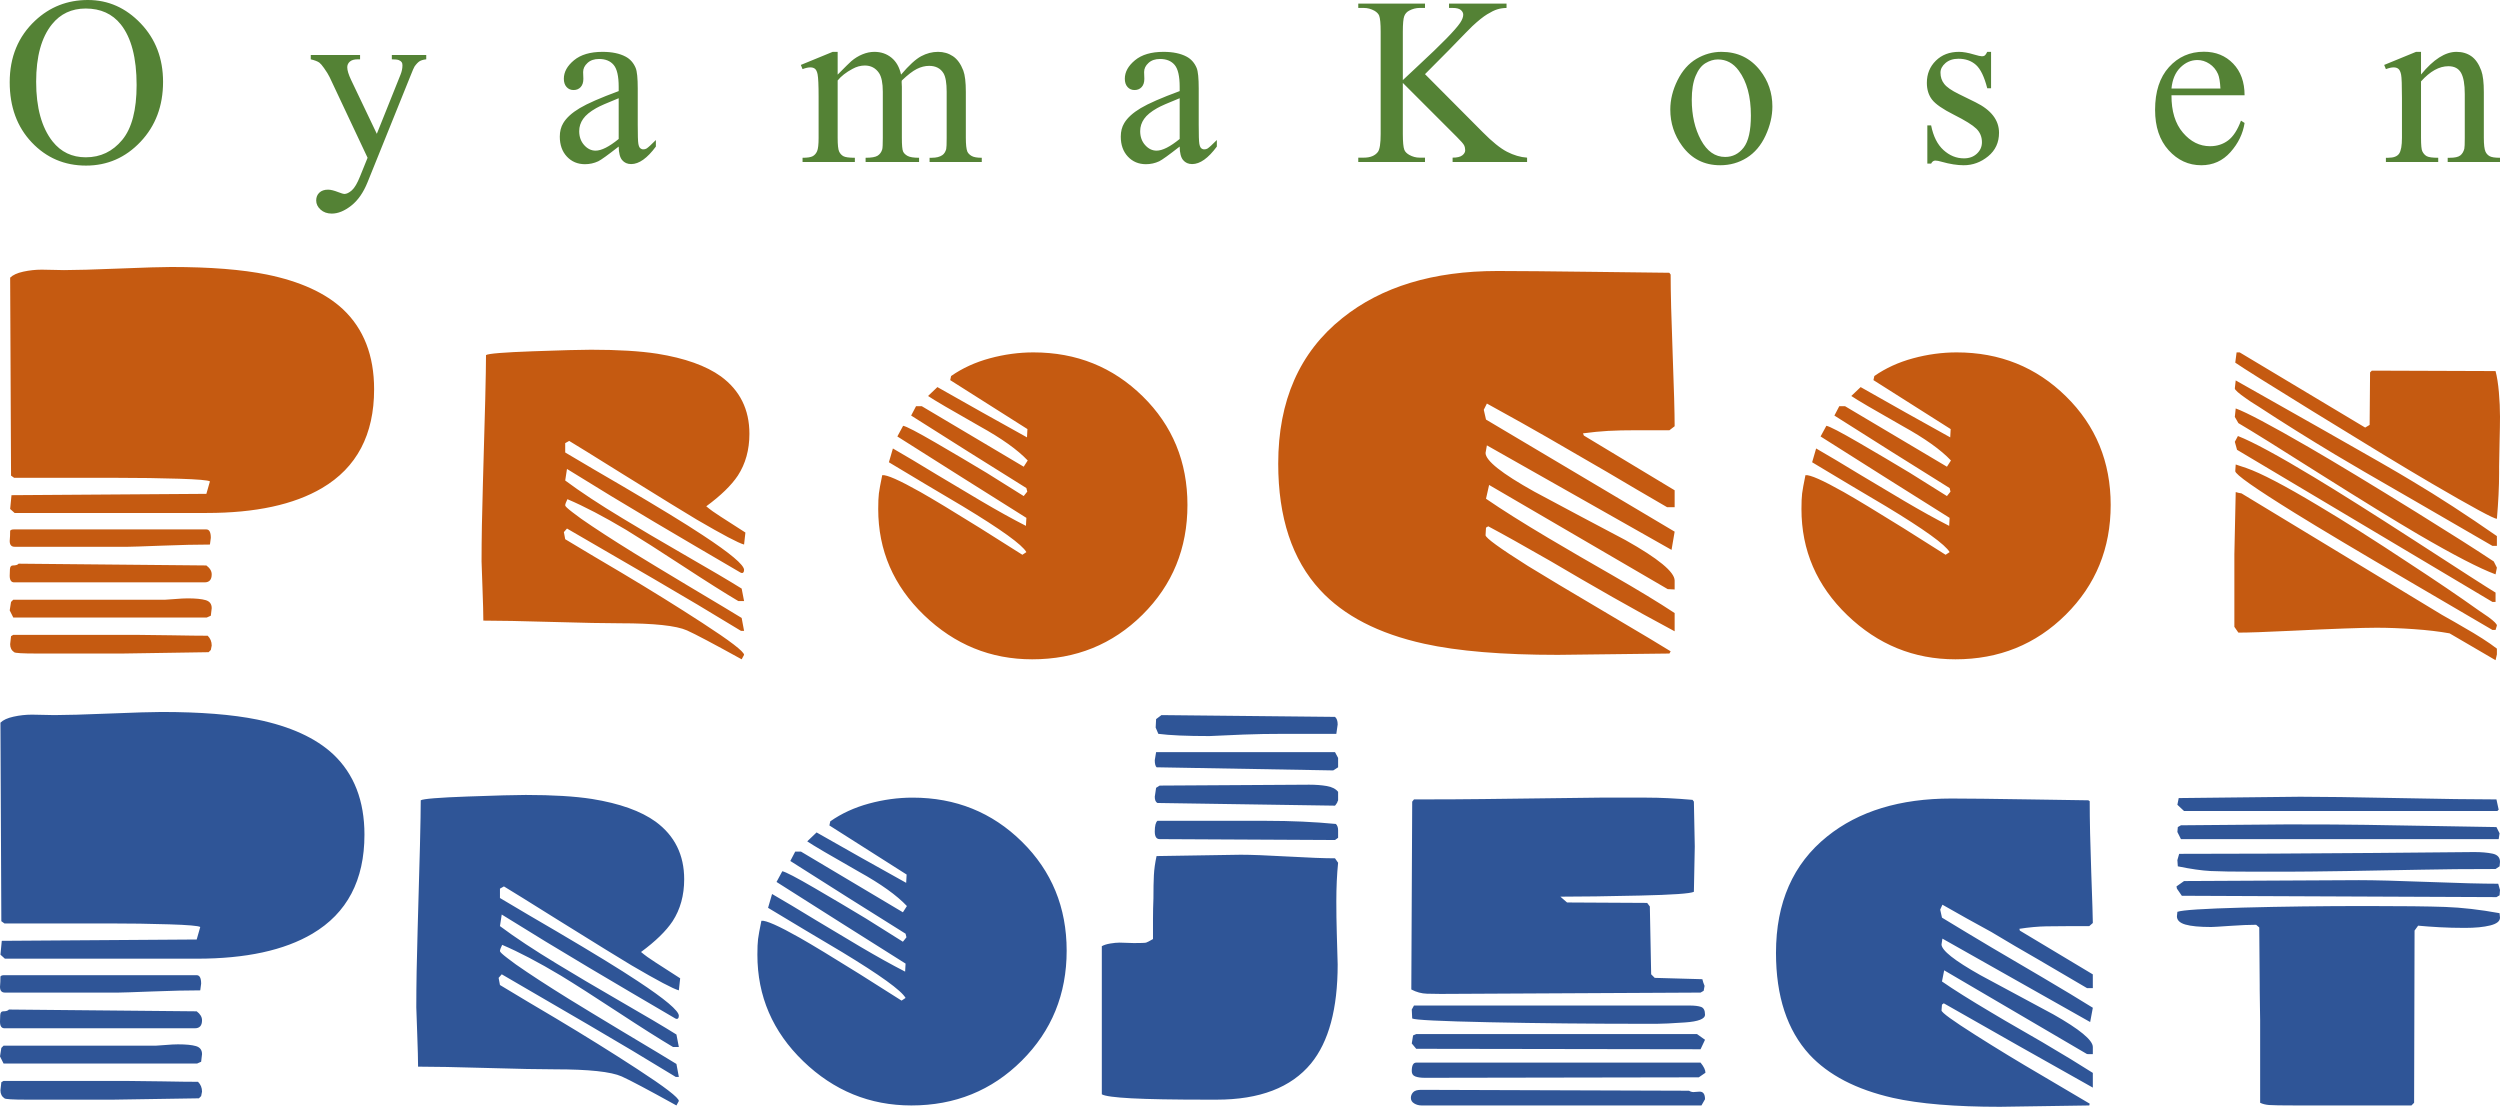 <svg width="1545" height="684" xmlns="http://www.w3.org/2000/svg" xmlns:xlink="http://www.w3.org/1999/xlink" xml:space="preserve" overflow="hidden"><defs><clipPath id="clip0"><rect x="297" y="343" width="1545" height="684"/></clipPath></defs><g clip-path="url(#clip0)" transform="translate(-297 -343)"><path d="M1026.04 403.696C1018.85 406.582 1014.21 408.627 1012.12 409.83 1008.36 411.947 1005.67 414.16 1004.06 416.47 1002.44 418.779 1001.63 421.305 1001.63 424.047 1001.63 427.512 1002.65 430.387 1004.7 432.672 1006.74 434.957 1009.1 436.1 1011.76 436.1 1015.38 436.1 1020.14 433.694 1026.04 428.883ZM679.352 403.696C672.168 406.582 667.53 408.627 665.436 409.83 661.678 411.947 658.99 414.16 657.372 416.47 655.755 418.779 654.946 421.305 654.946 424.047 654.946 427.512 655.969 430.387 658.015 432.672 660.06 434.957 662.415 436.1 665.08 436.1 668.695 436.1 673.453 433.694 679.352 428.883ZM1655.03 380.096C1651.08 380.096 1647.55 381.647 1644.43 384.751 1641.32 387.854 1639.5 392.172 1638.97 397.705L1669.23 397.705C1668.99 393.471 1668.49 390.488 1667.73 388.756 1666.54 386.062 1664.77 383.945 1662.42 382.405 1660.06 380.866 1657.6 380.096 1655.03 380.096ZM1358.64 379.735C1356.12 379.735 1353.59 380.493 1351.04 382.008 1348.5 383.524 1346.44 386.182 1344.87 389.983 1343.3 393.784 1342.51 398.667 1342.51 404.634 1342.51 414.257 1344.41 422.556 1348.19 429.532 1351.97 436.509 1356.95 439.997 1363.14 439.997 1367.75 439.997 1371.56 438.073 1374.56 434.224 1377.55 430.375 1379.05 423.759 1379.05 414.377 1379.05 402.637 1376.55 393.399 1371.56 386.663 1368.18 382.044 1363.88 379.735 1358.64 379.735ZM489.054 376.992 519.526 376.992 519.526 379.663 518.027 379.663C515.886 379.663 514.281 380.132 513.211 381.07 512.14 382.008 511.605 383.175 511.605 384.57 511.605 386.447 512.39 389.045 513.96 392.365L529.874 425.707 544.503 389.189C545.312 387.217 545.716 385.268 545.716 383.343 545.716 382.477 545.55 381.828 545.216 381.395 544.836 380.866 544.241 380.444 543.433 380.132 542.624 379.819 541.197 379.663 539.151 379.663L539.151 376.992 560.417 376.992 560.417 379.663C558.657 379.855 557.301 380.24 556.349 380.818 555.398 381.395 554.351 382.477 553.209 384.065 552.781 384.739 551.972 386.591 550.783 389.622L524.165 455.586C521.595 461.985 518.23 466.82 514.067 470.093 509.904 473.364 505.896 475 502.042 475 499.235 475 496.928 474.182 495.12 472.546 493.312 470.91 492.408 469.034 492.408 466.917 492.408 464.896 493.062 463.272 494.371 462.045 495.679 460.818 497.475 460.205 499.759 460.205 501.329 460.205 503.47 460.734 506.181 461.793 508.084 462.515 509.274 462.875 509.75 462.875 511.177 462.875 512.735 462.129 514.424 460.638 516.113 459.146 517.813 456.26 519.526 451.978L524.165 440.503 500.686 390.633C499.973 389.141 498.831 387.289 497.261 385.076 496.072 383.392 495.096 382.261 494.335 381.683 493.241 380.914 491.481 380.24 489.054 379.663ZM1790.12 375.044 1793.19 375.044 1793.19 389.045C1800.85 379.711 1808.15 375.044 1815.1 375.044 1818.66 375.044 1821.73 375.946 1824.3 377.75 1826.87 379.555 1828.92 382.526 1830.44 386.663 1831.49 389.55 1832.01 393.977 1832.01 399.942L1832.01 428.161C1832.01 432.347 1832.34 435.186 1833.01 436.677 1833.53 437.88 1834.38 438.818 1835.54 439.492 1836.71 440.166 1838.86 440.503 1842 440.503L1842 443.101 1809.67 443.101 1809.67 440.503 1811.03 440.503C1814.07 440.503 1816.2 440.033 1817.42 439.095 1818.63 438.157 1819.47 436.774 1819.95 434.945 1820.14 434.224 1820.23 431.962 1820.23 428.161L1820.23 401.097C1820.23 395.083 1819.46 390.717 1817.92 387.998 1816.37 385.28 1813.76 383.921 1810.1 383.921 1804.44 383.921 1798.8 387.048 1793.19 393.303L1793.19 428.161C1793.19 432.636 1793.45 435.402 1793.97 436.461 1794.64 437.856 1795.55 438.879 1796.72 439.528 1797.89 440.178 1800.25 440.503 1803.82 440.503L1803.82 443.101 1771.49 443.101 1771.49 440.503 1772.92 440.503C1776.25 440.503 1778.5 439.648 1779.66 437.94 1780.83 436.232 1781.41 432.973 1781.41 428.161L1781.41 403.623C1781.41 395.685 1781.23 390.849 1780.88 389.117 1780.52 387.385 1779.97 386.206 1779.24 385.581 1778.5 384.955 1777.51 384.642 1776.28 384.642 1774.94 384.642 1773.35 385.003 1771.49 385.725L1770.42 383.127ZM1507.64 375.044C1510.21 375.044 1513.32 375.597 1516.99 376.704 1519.41 377.425 1521.03 377.786 1521.84 377.786 1522.6 377.786 1523.2 377.618 1523.62 377.281 1524.05 376.944 1524.55 376.198 1525.12 375.044L1527.48 375.044 1527.48 397.561 1525.12 397.561C1523.32 390.488 1521 385.677 1518.17 383.127 1515.33 380.577 1511.73 379.302 1507.35 379.302 1504.02 379.302 1501.34 380.192 1499.29 381.972 1497.24 383.752 1496.22 385.725 1496.22 387.89 1496.22 390.585 1496.98 392.894 1498.5 394.818 1499.98 396.791 1502.98 398.884 1507.5 401.097L1517.92 406.221C1527.57 410.985 1532.4 417.263 1532.4 425.058 1532.4 431.072 1530.15 435.919 1525.66 439.6 1521.16 443.281 1516.13 445.121 1510.57 445.121 1506.57 445.121 1502 444.4 1496.86 442.956 1495.29 442.475 1494.01 442.234 1493.01 442.234 1491.92 442.234 1491.06 442.86 1490.44 444.111L1488.09 444.111 1488.09 420.511 1490.44 420.511C1491.77 427.247 1494.32 432.323 1498.08 435.739 1501.84 439.155 1506.05 440.863 1510.71 440.863 1513.99 440.863 1516.67 439.889 1518.74 437.94 1520.81 435.992 1521.84 433.646 1521.84 430.904 1521.84 427.584 1520.69 424.793 1518.38 422.532 1516.07 420.271 1511.47 417.408 1504.57 413.944 1497.67 410.48 1493.15 407.352 1491.01 404.562 1488.87 401.819 1487.8 398.355 1487.8 394.169 1487.8 388.732 1489.64 384.185 1493.33 380.529 1497.02 376.872 1501.79 375.044 1507.64 375.044ZM1360.85 375.044C1370.75 375.044 1378.7 378.845 1384.69 386.447 1389.78 392.942 1392.33 400.4 1392.33 408.82 1392.33 414.738 1390.92 420.728 1388.11 426.79 1385.31 432.852 1381.44 437.423 1376.52 440.503 1371.59 443.582 1366.11 445.121 1360.07 445.121 1350.22 445.121 1342.4 441.152 1336.59 433.213 1331.69 426.526 1329.24 419.02 1329.24 410.696 1329.24 404.634 1330.73 398.608 1333.7 392.617 1336.67 386.627 1340.59 382.201 1345.44 379.338 1350.29 376.475 1355.43 375.044 1360.85 375.044ZM1016.04 375.044C1021.85 375.044 1026.61 376.03 1030.32 378.003 1033.12 379.494 1035.19 381.828 1036.53 385.003 1037.38 387.072 1037.81 391.306 1037.81 397.705L1037.81 420.15C1037.81 426.453 1037.93 430.314 1038.17 431.734 1038.41 433.153 1038.8 434.103 1039.34 434.585 1039.89 435.066 1040.52 435.306 1041.24 435.306 1042 435.306 1042.66 435.138 1043.23 434.801 1044.23 434.175 1046.16 432.419 1049.01 429.532L1049.01 433.574C1043.69 440.791 1038.6 444.4 1033.74 444.4 1031.41 444.4 1029.56 443.582 1028.18 441.946 1026.8 440.31 1026.08 437.519 1026.04 433.574 1019.33 438.818 1015.12 441.85 1013.4 442.667 1010.84 443.87 1008.1 444.472 1005.2 444.472 1000.68 444.472 996.955 442.908 994.029 439.781 991.103 436.654 989.64 432.54 989.64 427.44 989.64 424.216 990.354 421.425 991.781 419.068 993.732 415.796 997.122 412.717 1001.95 409.83 1006.78 406.943 1014.81 403.431 1026.04 399.293L1026.04 396.695C1026.04 390.103 1025 385.581 1022.93 383.127 1020.86 380.673 1017.85 379.446 1013.9 379.446 1010.91 379.446 1008.53 380.264 1006.77 381.9 1004.96 383.536 1004.06 385.412 1004.06 387.529L1004.2 391.715C1004.2 393.928 1003.64 395.637 1002.52 396.839 1001.4 398.042 999.94 398.644 998.133 398.644 996.372 398.644 994.933 398.018 993.815 396.767 992.697 395.516 992.138 393.808 992.138 391.643 992.138 387.505 994.231 383.704 998.418 380.24 1002.6 376.776 1008.48 375.044 1016.04 375.044ZM811.606 375.044 814.674 375.044 814.674 389.117C819.432 384.306 822.239 381.539 823.095 380.818 825.236 378.989 827.543 377.57 830.017 376.559 832.491 375.549 834.941 375.044 837.367 375.044 841.459 375.044 844.979 376.247 847.929 378.652 850.879 381.058 852.853 384.546 853.852 389.117 858.752 383.343 862.891 379.555 866.269 377.75 869.647 375.946 873.12 375.044 876.688 375.044 880.161 375.044 883.242 375.946 885.93 377.75 888.618 379.555 890.747 382.501 892.317 386.591 893.363 389.382 893.887 393.76 893.887 399.726L893.887 428.161C893.887 432.299 894.196 435.138 894.814 436.677 895.29 437.736 896.17 438.638 897.455 439.384 898.739 440.129 900.833 440.503 903.735 440.503L903.735 443.101 871.479 443.101 871.479 440.503 872.835 440.503C875.641 440.503 877.83 439.949 879.4 438.843 880.494 438.073 881.279 436.846 881.755 435.162 881.945 434.344 882.041 432.01 882.041 428.161L882.041 399.726C882.041 394.337 881.398 390.536 880.114 388.323 878.258 385.244 875.285 383.704 871.193 383.704 868.672 383.704 866.139 384.342 863.593 385.617 861.048 386.892 857.967 389.261 854.352 392.726L854.209 393.519 854.352 396.623 854.352 428.161C854.352 432.684 854.601 435.499 855.101 436.605 855.6 437.712 856.54 438.638 857.92 439.384 859.299 440.129 861.655 440.503 864.985 440.503L864.985 443.101 831.944 443.101 831.944 440.503C835.56 440.503 838.045 440.07 839.401 439.203 840.757 438.337 841.697 437.038 842.22 435.306 842.458 434.488 842.577 432.107 842.577 428.161L842.577 399.726C842.577 394.337 841.792 390.464 840.222 388.107 838.128 385.028 835.203 383.488 831.444 383.488 828.875 383.488 826.33 384.185 823.809 385.581 819.86 387.698 816.815 390.079 814.674 392.726L814.674 428.161C814.674 432.492 814.971 435.306 815.566 436.605 816.161 437.904 817.041 438.879 818.207 439.528 819.372 440.178 821.739 440.503 825.307 440.503L825.307 443.101 792.98 443.101 792.98 440.503C795.977 440.503 798.07 440.178 799.26 439.528 800.449 438.879 801.353 437.844 801.971 436.425 802.59 435.005 802.899 432.251 802.899 428.161L802.899 402.902C802.899 395.637 802.685 390.945 802.257 388.828 801.924 387.241 801.4 386.146 800.687 385.545 799.973 384.943 798.998 384.642 797.761 384.642 796.429 384.642 794.835 385.003 792.98 385.725L791.909 383.127ZM669.361 375.044C675.165 375.044 679.923 376.03 683.634 378.003 686.441 379.494 688.51 381.828 689.842 385.003 690.699 387.072 691.127 391.306 691.127 397.705L691.127 420.15C691.127 426.453 691.246 430.314 691.484 431.734 691.722 433.153 692.114 434.103 692.661 434.585 693.208 435.066 693.839 435.306 694.552 435.306 695.314 435.306 695.979 435.138 696.55 434.801 697.549 434.175 699.476 432.419 702.331 429.532L702.331 433.574C697.002 440.791 691.912 444.4 687.059 444.4 684.728 444.4 682.872 443.582 681.493 441.946 680.113 440.31 679.399 437.519 679.352 433.574 672.644 438.818 668.434 441.85 666.721 442.667 664.152 443.87 661.416 444.472 658.514 444.472 653.995 444.472 650.272 442.908 647.346 439.781 644.42 436.654 642.957 432.54 642.957 427.44 642.957 424.216 643.671 421.425 645.098 419.068 647.048 415.796 650.438 412.717 655.267 409.83 660.096 406.943 668.125 403.431 679.352 399.293L679.352 396.695C679.352 390.103 678.317 385.581 676.248 383.127 674.178 380.673 671.169 379.446 667.22 379.446 664.223 379.446 661.845 380.264 660.084 381.9 658.276 383.536 657.372 385.412 657.372 387.529L657.515 391.715C657.515 393.928 656.956 395.637 655.838 396.839 654.72 398.042 653.257 398.644 651.449 398.644 649.689 398.644 648.25 398.018 647.132 396.767 646.014 395.516 645.455 393.808 645.455 391.643 645.455 387.505 647.548 383.704 651.735 380.24 655.921 376.776 661.797 375.044 669.361 375.044ZM1659.03 374.972C1666.35 374.972 1672.37 377.413 1677.08 382.297 1681.79 387.181 1684.15 393.712 1684.15 401.891L1638.97 401.891C1638.93 411.706 1641.28 419.404 1646.04 424.986 1650.8 430.567 1656.39 433.358 1662.81 433.358 1667.09 433.358 1670.81 432.167 1673.98 429.785 1677.14 427.404 1679.79 423.326 1681.93 417.552L1684.15 418.996C1683.15 425.587 1680.24 431.589 1675.44 437.002 1670.63 442.415 1664.62 445.121 1657.38 445.121 1649.53 445.121 1642.82 442.03 1637.22 435.847 1631.63 429.665 1628.84 421.353 1628.84 410.913 1628.84 399.606 1631.71 390.789 1637.44 384.462 1643.17 378.135 1650.37 374.972 1659.03 374.972ZM349.957 348.268C341.298 348.268 334.352 351.516 329.119 358.011 322.601 366.095 319.342 377.931 319.342 393.519 319.342 409.493 322.72 421.786 329.476 430.398 334.661 436.942 341.512 440.214 350.028 440.214 359.115 440.214 366.62 436.629 372.543 429.46 378.466 422.291 381.428 410.985 381.428 395.54 381.428 378.797 378.169 366.311 371.651 358.084 366.418 351.54 359.186 348.268 349.957 348.268ZM1136.41 345.237 1177.65 345.237 1177.65 347.908 1174.37 347.908C1172.14 347.908 1169.97 348.461 1167.88 349.568 1166.4 350.337 1165.38 351.492 1164.81 353.032 1164.24 354.572 1163.95 357.747 1163.95 362.558L1163.95 392.509C1164.9 391.595 1168.16 388.54 1173.73 383.343 1187.86 370.257 1196.4 361.524 1199.35 357.146 1200.63 355.221 1201.28 353.537 1201.28 352.093 1201.28 350.987 1200.78 350.013 1199.78 349.171 1198.78 348.329 1197.09 347.908 1194.71 347.908L1192.5 347.908 1192.5 345.237 1228.04 345.237 1228.04 347.908C1225.94 347.956 1224.04 348.244 1222.33 348.774 1220.61 349.303 1218.52 350.325 1216.05 351.841 1213.57 353.356 1210.53 355.798 1206.91 359.166 1205.87 360.129 1201.04 365.06 1192.43 373.961L1177.65 388.828 1213.34 424.697C1219.19 430.615 1224.18 434.645 1228.32 436.786 1232.46 438.927 1236.6 440.142 1240.74 440.43L1240.74 443.101 1194.71 443.101 1194.71 440.43C1197.47 440.43 1199.46 439.961 1200.67 439.023 1201.88 438.085 1202.49 437.038 1202.49 435.883 1202.49 434.729 1202.26 433.694 1201.81 432.78 1201.36 431.866 1199.87 430.158 1197.35 427.656L1163.95 394.241 1163.95 425.78C1163.95 430.736 1164.26 434.007 1164.88 435.595 1165.36 436.798 1166.36 437.832 1167.88 438.698 1169.92 439.853 1172.09 440.43 1174.37 440.43L1177.65 440.43 1177.65 443.101 1136.41 443.101 1136.41 440.43 1139.83 440.43C1143.83 440.43 1146.73 439.251 1148.54 436.894 1149.68 435.354 1150.25 431.65 1150.25 425.78L1150.25 362.558C1150.25 357.602 1149.94 354.307 1149.32 352.671 1148.85 351.516 1147.87 350.506 1146.4 349.64 1144.3 348.485 1142.12 347.908 1139.83 347.908L1136.41 347.908ZM351.312 343C363.872 343 374.755 347.824 383.961 357.47 393.167 367.117 397.77 379.158 397.77 393.591 397.77 408.459 393.131 420.8 383.854 430.615 374.577 440.43 363.349 445.338 350.171 445.338 336.85 445.338 325.657 440.551 316.595 430.976 307.532 421.401 303 409.012 303 393.808 303 378.267 308.233 365.589 318.7 355.774 327.787 347.258 338.658 343 351.312 343Z" fill="#548235" fill-rule="evenodd"/><path d="M305.2 735.336 351.394 735.336 380.816 735.336C385.765 735.336 393.19 735.427 403.089 735.61 412.987 735.794 420.411 735.885 425.361 735.885 427.011 737.535 427.836 739.551 427.836 741.933L427.286 744.682 425.911 746.056 372.842 746.881 359.918 746.881 356.069 746.881 350.294 746.881 343.97 746.881 337.646 746.881 331.872 746.881 326.922 746.881 322.798 746.881 319.498 746.881C310.882 746.881 306.299 746.606 305.75 746.056 304.1 744.957 303.275 743.307 303.275 741.108L303.825 736.16ZM412.987 712.794C417.937 712.794 421.649 713.161 424.124 713.894 426.598 714.627 427.836 716.276 427.836 718.842L427.286 723.515 424.811 724.615 305.2 724.615 303 720.217 303.825 714.994 305.2 713.619 350.844 713.619 399.239 713.619C399.972 713.619 401.943 713.482 405.151 713.207 408.359 712.932 410.971 712.794 412.987 712.794ZM308.499 691.353 424.536 692.452C426.736 694.102 427.836 695.934 427.836 697.95 427.836 701.249 426.369 702.898 423.436 702.898L305.75 702.898C303.916 702.898 303 701.524 303 698.775 303 697.675 303.046 696.347 303.137 694.789 303.229 693.231 303.825 692.452 304.925 692.452 306.758 692.452 307.949 692.086 308.499 691.353ZM305.475 670.186C306.574 670.186 307.399 670.186 307.949 670.186L424.536 670.186C426.369 670.186 427.286 671.927 427.286 675.409L426.736 679.533C418.853 679.533 408.909 679.762 396.902 680.22 384.895 680.678 377.975 680.907 376.142 680.907L306.025 680.907C304.008 680.907 303 679.716 303 677.333 303.183 675.318 303.275 673.21 303.275 671.011 303.641 670.461 304.375 670.186 305.475 670.186ZM1678.67 647.095C1679.77 647.456 1680.97 647.727 1682.25 647.907L1806.22 723.03C1812.09 726.317 1816.4 728.784 1819.15 730.43 1828.15 735.545 1835.12 740.02 1840.08 743.857L1840.08 747.431 1839.25 751 1810.83 734.408C1804.42 733.251 1797.04 732.384 1788.71 731.805 1780.37 731.227 1772.73 730.937 1765.77 730.937 1756.79 730.937 1738.93 731.579 1712.19 732.862 1696.99 733.595 1686.36 733.961 1680.32 733.961L1677.84 730.388 1677.84 685.58ZM1678.67 630.052 1685.26 632.251C1694.22 635.367 1708.96 643.064 1729.45 655.342 1745.19 664.688 1763.85 676.509 1785.45 690.803 1802.29 701.799 1816.74 711.603 1828.82 720.217 1830.47 721.316 1832.48 722.691 1834.86 724.34 1838.34 726.906 1840.08 728.647 1840.08 729.563L1839.25 732.312 1837.33 732.312C1835.13 731.029 1818.38 721.224 1787.09 702.898 1754.52 683.839 1730.55 669.545 1715.18 660.015 1690.65 644.805 1678.39 636.191 1678.39 634.175ZM1680.04 612.459C1689.37 616.124 1705.11 624.646 1727.25 638.024 1742.44 647.187 1762.94 660.107 1788.74 676.784 1818.39 696.026 1835.22 706.839 1839.25 709.221L1839.25 714.994 1837.33 714.994 1679.49 620.981 1678.12 616.033ZM1678.67 595.416C1685.27 597.798 1700.3 605.77 1723.76 619.331 1740.81 629.227 1763.08 642.697 1790.58 659.74 1811.85 672.935 1827.7 683.015 1838.15 689.978L1840.08 693.827 1839.25 697.95C1829.35 694.285 1813.4 686.038 1791.41 673.21 1777.66 665.147 1757.4 652.685 1730.64 635.825 1705.52 619.881 1688.75 609.435 1680.32 604.487L1678.12 600.639ZM1678.67 578.097C1696.82 588.36 1714.96 598.623 1733.11 608.885 1760.98 624.646 1779.12 635.092 1787.56 640.223 1803.87 649.936 1821.38 661.298 1840.08 674.31L1840.08 680.357 1837.33 680.357C1821.19 671.011 1805.06 661.665 1788.93 652.318 1764.37 638.207 1748.14 628.769 1740.26 624.004 1723.76 614.108 1707.82 604.121 1692.42 594.041 1689.12 592.025 1686.73 590.468 1685.27 589.368 1680.5 586.069 1678.12 583.962 1678.12 583.046ZM1679.21 560.779 1681.13 560.779 1758.68 607.236 1761.43 605.587 1761.7 573.149 1762.8 572.05 1839.25 572.325C1840.17 575.807 1840.85 580.159 1841.31 585.382 1841.77 590.605 1842 595.691 1842 600.639 1842 604.304 1841.91 609.573 1841.73 616.445 1841.54 623.317 1841.45 628.219 1841.45 631.152L1841.45 635.275C1841.45 643.705 1840.99 653.143 1840.08 663.589 1838.43 663.772 1824.86 656.422 1799.38 641.537 1783.98 632.535 1759.6 617.744 1726.24 597.164 1699.11 580.441 1683.16 570.426 1678.39 567.119ZM1506.23 560.779C1532.82 560.779 1555.33 569.832 1573.76 587.935 1592.19 606.04 1601.4 628.417 1601.4 655.067 1601.4 681.901 1592.15 704.507 1573.63 722.886 1555.12 741.265 1532.39 750.455 1505.44 750.455 1479.77 750.455 1457.5 741.361 1438.62 723.174 1419.74 704.987 1410.3 683.126 1410.3 657.593 1410.3 653.366 1410.44 650.151 1410.71 647.946 1410.99 645.741 1411.67 641.976 1412.77 636.649 1415.52 636.283 1423.41 639.765 1436.42 647.095 1444.49 651.677 1456.77 659.099 1473.27 669.362 1481.88 674.859 1490.59 680.357 1499.39 685.855L1501.86 684.206C1499.3 679.624 1486.19 670.186 1462.54 655.892 1447.33 646.912 1432.11 637.841 1416.9 628.678L1419.37 620.156C1426.71 624.371 1435.78 629.777 1446.6 636.375 1458.88 643.705 1467.95 649.111 1473.82 652.593 1484.08 658.641 1493.34 663.772 1501.59 667.987L1501.86 663.039C1475.28 646.362 1448.7 629.594 1422.12 612.734L1425.7 606.136C1427.71 606.503 1434.4 609.985 1445.77 616.582 1457.14 623.18 1467.68 629.411 1477.39 635.275 1484.91 640.04 1492.51 644.805 1500.21 649.569L1502.41 646.82 1501.86 644.621C1478.03 629.777 1454.29 614.841 1430.65 599.814L1433.67 594.041 1437.25 594.041 1500.21 631.427 1502.69 627.578C1496.46 620.981 1486.56 613.925 1472.99 606.411 1455.21 596.332 1444.58 590.101 1441.1 587.719L1446.88 582.221C1465.24 592.667 1483.69 603.021 1502.24 613.284L1502.51 608.168 1454.79 577.917 1455.34 575.387C1462.31 570.52 1470.28 566.868 1479.27 564.432 1488.25 561.997 1497.24 560.779 1506.23 560.779ZM935.669 560.779C962.258 560.779 984.767 569.832 1003.2 587.935 1021.63 606.04 1030.84 628.417 1030.84 655.067 1030.84 681.901 1021.58 704.507 1003.07 722.886 984.556 741.265 961.825 750.455 934.878 750.455 909.214 750.455 886.942 741.361 868.061 723.174 849.18 704.987 839.739 683.126 839.739 657.593 839.739 653.366 839.876 650.151 840.151 647.946 840.426 645.741 841.114 641.976 842.214 636.649 844.963 636.283 852.846 639.765 865.861 647.095 873.927 651.677 886.209 659.099 902.707 669.362 911.323 674.859 920.03 680.357 928.829 685.855L931.303 684.206C928.737 679.624 915.63 670.186 891.983 655.892 876.768 646.912 861.553 637.841 846.338 628.678L848.813 620.156C856.145 624.371 865.219 629.777 876.035 636.375 888.317 643.705 897.391 649.111 903.257 652.593 913.522 658.641 922.78 663.772 931.029 667.987L931.303 663.039C904.723 646.362 878.143 629.594 851.563 612.734L855.137 606.136C857.154 606.503 863.844 609.985 875.21 616.582 886.575 623.18 897.116 629.411 906.831 635.275 914.347 640.04 921.955 644.805 929.654 649.569L931.854 646.82 931.303 644.621C907.473 629.777 883.734 614.841 860.087 599.814L863.111 594.041 866.686 594.041 929.654 631.427 932.128 627.578C925.896 620.981 915.997 613.925 902.432 606.411 884.651 596.332 874.018 590.101 870.535 587.719L876.318 582.221C894.678 592.667 913.131 603.021 931.677 613.284L931.952 608.168 884.228 577.917 884.778 575.387C891.747 570.52 899.724 566.868 908.709 564.432 917.694 561.997 926.681 560.779 935.669 560.779ZM662.247 559.13C678.928 559.13 692.585 559.955 703.217 561.604 720.265 564.353 733.372 569.026 742.537 575.623 754.269 584.237 760.135 596.057 760.135 611.084 760.135 620.981 757.752 629.594 752.986 636.924 748.953 642.972 742.446 649.294 733.464 655.892 735.847 657.908 738.78 660.015 742.263 662.214 751.611 668.262 756.744 671.561 757.661 672.11L756.836 679.533C753.379 678.616 743.645 673.485 727.634 664.139 721.447 660.473 706.253 651.127 682.053 636.1 663.856 624.737 652.757 617.865 648.756 615.483L646.298 616.857 646.298 622.63C658.002 629.594 669.705 636.466 681.409 643.247 703.899 656.442 720.539 666.613 731.328 673.76 748.333 684.939 756.836 692.086 756.836 695.201 756.836 695.934 756.653 696.484 756.288 696.851 755.923 697.217 755.374 697.217 754.64 696.851 736.722 686.405 718.939 675.959 701.292 665.513 683.645 655.067 665.679 644.163 647.394 632.801L646.298 639.948C655.639 646.912 667.45 654.701 681.731 663.314 692.901 670.095 705.171 677.333 718.538 685.03 735.752 694.927 748.021 702.165 755.345 706.747L756.836 714.444 753.261 714.444C744.895 709.496 733.435 702.257 718.882 692.727 704.328 683.198 692.685 675.776 683.952 670.461 670.129 662.214 658.033 655.892 647.665 651.494 646.754 653.326 646.298 654.609 646.298 655.342 646.298 655.892 647.805 657.312 650.818 659.603 653.832 661.894 655.613 663.222 656.163 663.589 664.564 669.453 675.432 676.509 688.768 684.755 696.805 689.704 707.856 696.393 721.919 704.823 740.368 715.818 751.51 722.507 755.345 724.89L756.836 732.862 754.907 732.862C736.896 721.866 718.979 711.191 701.155 700.837 683.33 690.482 665.413 680.082 647.403 669.636L645.474 671.836 646.298 676.234C657.847 683.198 669.396 690.07 680.944 696.851 699.092 707.663 715.774 718.017 730.989 727.914 748.22 739.092 756.836 745.69 756.836 747.706L755.345 750.455C737.758 740.742 726.493 734.786 721.55 732.587 714.953 729.654 701.215 728.188 680.335 728.188 671.174 728.188 657.161 727.914 638.294 727.364 619.428 726.814 605.231 726.539 595.704 726.539 595.704 722.507 595.521 715.589 595.154 705.785 594.788 695.98 594.604 690.711 594.604 689.978 594.604 676.417 594.879 660.473 595.429 642.147 596.712 599.447 597.354 572.875 597.354 562.429 598.82 561.512 608.444 560.733 626.226 560.092 644.007 559.451 656.014 559.13 662.247 559.13ZM1222.5 510.474C1234.78 510.474 1255.08 510.657 1283.4 511.024 1311.72 511.39 1326.8 511.574 1328.63 511.574L1329.46 512.673C1329.46 523.486 1329.87 539.796 1330.7 561.604 1331.52 583.412 1331.93 598.348 1331.93 606.411L1328.72 608.885 1308.89 608.885C1301.55 608.885 1295.49 609.023 1290.71 609.298 1285.94 609.573 1280.8 610.077 1275.29 610.81L1275.84 612.184 1331.93 645.996 1331.93 656.442 1327.26 656.442C1314.92 649.294 1302.57 642.056 1290.23 634.725 1276.42 626.662 1264.08 619.515 1253.21 613.284 1244 607.969 1231.56 601.005 1215.9 592.392L1213.97 596.24 1215.35 602.288C1254.21 625.379 1293.07 648.47 1331.93 671.561L1330.01 682.831 1215.9 618.232 1215.07 622.905C1215.07 627.67 1225.11 635.641 1245.18 646.82 1263.97 656.9 1282.76 666.888 1301.55 676.784 1321.81 688.146 1331.93 696.484 1331.93 701.799L1331.93 707.297 1327.65 707.082 1217.27 642.701 1215.35 651.223C1225.22 658.004 1238.02 666.067 1253.75 675.414 1266.74 683.108 1279.81 690.711 1292.98 698.225 1309.26 707.572 1322.24 715.452 1331.93 721.866L1331.93 729.563 1331.93 733.136C1319.22 726.356 1306.42 719.3 1293.53 711.97 1280.64 704.639 1267.84 697.217 1255.13 689.704 1238.19 679.991 1225.39 672.844 1216.73 668.262L1215.35 669.087 1215.07 673.76C1215.07 675.409 1223.78 681.732 1241.19 692.727 1249.44 697.859 1266.77 708.213 1293.16 723.79 1311.49 734.603 1323.59 741.841 1329.46 745.507L1328.72 746.881 1259.68 747.706C1225.39 747.706 1197.88 745.415 1177.16 740.833 1148.92 734.603 1127.46 723.515 1112.79 707.572 1095.55 688.879 1086.94 662.856 1086.94 629.502 1086.94 590.651 1100.13 560.688 1126.53 539.613 1150.73 520.187 1182.72 510.474 1222.5 510.474ZM402.814 508C426.827 508 446.534 509.558 461.932 512.673 482.463 516.888 498.136 524.035 508.951 534.115 521.783 546.21 528.199 562.704 528.199 583.595 528.199 611.634 517.476 631.976 496.028 644.621 478.613 654.884 454.874 660.015 424.811 660.015L306.025 660.015 303.275 657.541 304.1 649.02 424.536 648.195 426.736 640.498C425.636 639.765 419.22 639.215 407.488 638.849 395.756 638.482 383.291 638.299 370.092 638.299 356.894 638.299 344.933 638.299 334.209 638.299 323.485 638.299 313.999 638.299 305.75 638.299L303.825 636.929 303.275 514.589C304.925 512.942 307.628 511.707 311.386 510.884 315.144 510.061 318.948 509.649 322.798 509.649 325.181 509.649 327.518 509.695 329.809 509.787 332.101 509.878 334.346 509.924 336.546 509.924 343.512 509.924 354.877 509.604 370.642 508.962 386.407 508.321 397.131 508 402.814 508Z" fill="#C55A11" fill-rule="evenodd"/><path d="M1175.24 1016.52 1340.8 1017.07C1341.71 1017.63 1342.63 1017.9 1343.55 1017.9 1345.38 1017.72 1346.66 1017.63 1347.4 1017.63 1349.6 1017.63 1350.7 1019.19 1350.7 1022.31L1348.5 1026.17 1175.52 1026.17C1173.87 1026.17 1172.35 1025.76 1170.98 1024.93 1169.6 1024.11 1168.92 1022.96 1168.92 1021.49 1168.92 1020.2 1169.37 1019.05 1170.29 1018.04 1171.21 1017.03 1172.86 1016.52 1175.24 1016.52ZM299.2 1011.01 345.402 1011.01 374.828 1011.01C379.778 1011.01 387.203 1011.1 397.103 1011.28 407.004 1011.47 414.429 1011.56 419.379 1011.56 421.029 1013.21 421.854 1015.24 421.854 1017.63L421.304 1020.38 419.929 1021.76 366.852 1022.59 353.927 1022.59 350.077 1022.59 344.302 1022.59 337.976 1022.59 331.651 1022.59 325.876 1022.59 320.926 1022.59 316.801 1022.59 313.501 1022.59C304.884 1022.59 300.3 1022.31 299.75 1021.76 298.1 1020.66 297.275 1019 297.275 1016.8L297.825 1011.84ZM1172.22 999.705 1301.75 999.705 1347.95 999.705C1349.96 1002.17 1350.97 1004.25 1350.97 1005.96L1346.85 1008.79 1180.47 1009.08 1177.44 1009.08C1175.06 1009.08 1173.13 1008.8 1171.67 1008.25 1170.2 1007.7 1169.47 1006.6 1169.47 1004.94 1169.47 1001.45 1170.38 999.705 1172.22 999.705ZM407.004 988.401C411.954 988.401 415.666 988.769 418.141 989.504 420.617 990.239 421.854 991.894 421.854 994.467L421.304 999.154 418.829 1000.26 299.2 1000.26 297 995.845 297.825 990.607 299.2 989.228 344.852 989.228 393.253 989.228C393.986 989.228 395.957 989.091 399.166 988.815 402.374 988.539 404.987 988.401 407.004 988.401ZM1172.22 982.06 1345.75 982.06 1350.7 985.575 1347.95 991.434 1172.22 991.158 1169.47 987.85 1170.29 982.887ZM302.5 966.896 418.554 967.999C420.754 969.653 421.854 971.491 421.854 973.513 421.854 976.822 420.387 978.476 417.454 978.476L299.75 978.476C297.917 978.476 297 977.097 297 974.34 297 973.237 297.046 971.905 297.138 970.342 297.229 968.78 297.825 967.999 298.925 967.999 300.758 967.999 301.95 967.631 302.5 966.896ZM1170.84 964.415 1192.84 964.415 1341.07 964.415C1344.19 964.415 1346.57 964.698 1348.22 965.264 1349.87 965.829 1350.7 967.431 1350.7 970.067 1350.7 972.703 1346.57 974.304 1338.32 974.87 1330.07 975.436 1324.2 975.719 1320.72 975.719L1315.77 975.719C1280.57 975.719 1247.8 975.397 1217.45 974.754 1187.11 974.11 1171.21 973.329 1169.74 972.41L1169.47 966.896ZM299.475 945.667C300.575 945.667 301.4 945.667 301.95 945.667L418.554 945.667C420.387 945.667 421.304 947.413 421.304 950.905L420.754 955.041C412.87 955.041 402.924 955.271 390.916 955.73 378.907 956.19 371.986 956.419 370.152 956.419L300.025 956.419C298.008 956.419 297 955.225 297 952.835 297.183 950.813 297.275 948.7 297.275 946.494 297.642 945.943 298.375 945.667 299.475 945.667ZM1759.5 902.932C1781.5 902.932 1797.68 903.116 1808.04 903.484 1818.4 903.851 1829.62 905.138 1841.73 907.344L1842 910.101C1842 912.306 1839.98 913.915 1835.95 914.926 1831.92 915.936 1826.69 916.442 1820.27 916.442 1814.77 916.442 1809.55 916.304 1804.6 916.028 1799.65 915.753 1795.25 915.431 1791.4 915.063L1789.2 918.096 1788.92 1024.52 1787.27 1026.17 1726.22 1026.17 1719.62 1026.17 1715.77 1026.17C1706.97 1026.17 1701.47 1026.08 1699.27 1025.9 1697.07 1025.71 1695.24 1025.25 1693.77 1024.52L1693.77 1015.42 1693.77 1007.15 1693.77 1000.53 1693.77 994.742 1693.77 989.228 1693.77 984.266 1693.77 980.13 1693.77 976.822 1693.77 973.513C1693.77 970.388 1693.72 967.264 1693.63 964.139 1693.54 961.014 1693.5 957.798 1693.5 954.489L1693.5 952.008 1693.22 916.166 1691.3 914.512C1687.08 914.512 1681.67 914.742 1675.07 915.201 1668.47 915.661 1664.62 915.891 1663.52 915.891 1656.37 915.891 1651.05 915.385 1647.57 914.374 1644.09 913.363 1642.34 911.663 1642.34 909.274L1642.62 906.516C1645.55 905.414 1658.98 904.541 1682.91 903.897 1706.83 903.254 1732.36 902.932 1759.5 902.932ZM1754.82 886.941C1764.36 886.941 1778.66 887.309 1797.72 888.044 1816.79 888.779 1831.18 889.147 1840.9 889.147L1842 893.007 1841.73 896.315 1839.8 897.418 1645.37 896.591 1642.34 892.18 1642.07 890.801 1646.74 887.493C1658.66 887.493 1676.63 887.401 1700.65 887.217 1724.66 887.033 1742.72 886.941 1754.82 886.941ZM1063.72 871.226C1070.14 871.226 1079.86 871.594 1092.88 872.329 1105.89 873.064 1115.61 873.432 1122.03 873.432L1123.95 876.189C1123.22 883.357 1122.85 891.353 1122.85 900.175 1122.85 906.608 1122.94 913.087 1123.13 919.613 1123.31 926.138 1123.49 932.617 1123.68 939.05 1123.68 966.437 1118.18 986.839 1107.18 1000.26 1094.89 1015.14 1075.46 1022.59 1048.87 1022.59L1043.1 1022.59C1022.2 1022.59 1006.57 1022.31 996.21 1021.76 985.852 1021.21 979.755 1020.38 977.922 1019.28L977.922 927.746C979.206 927.011 980.947 926.459 983.147 926.092 985.347 925.724 987.272 925.54 988.922 925.54 992.956 925.724 995.889 925.816 997.723 925.816 1002.12 925.816 1004.64 925.724 1005.29 925.54 1005.93 925.356 1007.35 924.621 1009.55 923.335 1009.55 919.291 1009.55 915.155 1009.55 910.928 1009.55 906.7 1009.64 902.473 1009.82 898.245 1009.82 892.364 1009.91 887.585 1010.1 883.909 1010.28 880.232 1010.83 876.281 1011.75 872.053ZM1826.05 869.572C1830.45 869.572 1834.21 869.893 1837.32 870.537 1840.44 871.18 1842 872.88 1842 875.637L1841.73 878.394 1839.25 880.049C1821.47 880.049 1806.34 880.187 1793.87 880.462 1781.41 880.738 1766.24 881.014 1748.36 881.289 1730.48 881.565 1717.97 881.703 1710.82 881.703L1689.65 881.703C1677.36 881.703 1668.52 881.565 1663.11 881.289 1657.7 881.014 1650.96 880.049 1642.89 878.394L1642.62 874.535 1643.72 870.675C1659.67 870.675 1678.83 870.629 1701.2 870.537 1723.56 870.445 1744.88 870.307 1765.14 870.123 1785.39 869.939 1805.7 869.756 1826.05 869.572ZM1710.82 852.478C1732.09 852.478 1748.13 852.57 1758.95 852.754 1812.67 853.673 1839.62 854.132 1839.8 854.132L1841.73 857.992 1841.18 861.576 1644.82 861.576 1642.62 857.165 1642.89 854.132 1644.82 853.029ZM1012.3 850.272 1054.1 850.272 1079.68 850.272C1094.89 850.272 1109.19 850.916 1122.58 852.202 1123.49 853.121 1123.95 854.408 1123.95 856.062L1123.95 860.749 1122.03 862.128 1013.67 861.576C1011.66 861.576 1010.65 860.014 1010.65 856.889 1010.65 853.397 1011.2 851.191 1012.3 850.272ZM1502.91 836.487C1512.63 836.487 1528.81 836.671 1551.45 837.039 1574.1 837.406 1586.15 837.59 1587.62 837.59L1588.44 838.141C1588.44 849.721 1588.76 864.471 1589.4 882.392 1590.05 900.313 1590.37 910.652 1590.37 913.409L1588.17 915.339 1577.3 915.339C1571.92 915.339 1566.67 915.385 1561.56 915.477 1556.46 915.569 1550.93 916.077 1544.99 917.002L1545.26 918.114 1590.35 945.158 1590.37 953.662 1586.79 953.662C1568.35 942.818 1558.48 937.028 1557.19 936.293 1547.22 930.595 1537.36 924.805 1527.58 918.923 1517.44 913.409 1507.38 907.803 1497.42 902.105L1496.04 905.138 1497.14 910.101C1507.41 916.35 1517.72 922.553 1528.08 928.711 1538.44 934.868 1548.84 940.981 1559.29 947.05 1571.76 954.402 1582.12 960.651 1590.37 965.798L1588.72 974.62 1497.41 923.059 1496.86 926.643C1496.86 930.319 1504.88 936.66 1520.92 945.667 1535.87 953.754 1550.9 961.842 1566.03 969.929 1582.26 979.119 1590.37 985.828 1590.37 990.055L1590.37 994.467 1586.81 994.428 1498.5 942.66 1497.14 949.548C1504.27 954.511 1514.51 960.943 1527.85 968.844 1528.58 969.392 1539 975.455 1559.11 987.031 1571.9 994.564 1582.32 1000.9 1590.37 1006.05L1590.37 1012.39 1590.37 1015.14C1559.57 997.867 1528.86 980.498 1498.25 963.036L1497.14 963.863 1496.86 967.448C1496.86 968.734 1503.83 973.789 1517.76 982.611 1530.78 990.883 1544.53 999.246 1559.02 1007.7 1577.9 1018.91 1587.71 1024.7 1588.44 1025.07L1588.17 1026.17 1533.01 1027C1505.25 1027 1483.18 1025.16 1466.82 1021.49 1444.2 1016.34 1427.01 1007.42 1415.25 994.742 1401.46 979.671 1394.56 958.717 1394.56 931.881 1394.56 900.819 1405.1 876.832 1426.19 859.922 1445.62 844.299 1471.2 836.487 1502.91 836.487ZM1285.52 835.936 1314.67 835.936C1323.1 835.936 1332.55 836.394 1343 837.31L1343.82 838.404 1344.37 866.125 1343.82 894.123C1341.8 895.22 1330.71 895.997 1310.55 896.455 1290.38 896.913 1273.97 897.142 1261.32 897.142L1265.44 900.727 1314.95 901.002 1316.6 903.208 1317.42 945.115 1319.62 947.321 1349.05 948.148C1349.41 949.619 1349.87 950.997 1350.42 952.284L1349.87 955.316 1347.95 956.419 1187.34 957.246C1184.96 957.246 1182.12 957.201 1178.82 957.109 1175.52 957.017 1172.31 956.144 1169.19 954.489L1169.74 838.417 1170.84 837.039C1188.44 837.039 1202.74 836.965 1213.74 836.819 1257.38 836.23 1281.3 835.936 1285.52 835.936ZM861.009 835.936C887.602 835.936 910.115 845.015 928.547 863.172 946.98 881.33 956.196 903.774 956.196 930.503 956.196 957.416 946.938 980.089 928.42 998.523 909.903 1016.96 887.169 1026.17 860.218 1026.17 834.551 1026.17 812.275 1017.05 793.391 998.812 774.507 980.57 765.065 958.645 765.065 933.036 765.065 928.797 765.203 925.572 765.478 923.361 765.753 921.149 766.44 917.372 767.54 912.031 770.29 911.663 778.174 915.155 791.191 922.507 799.258 927.103 811.542 934.547 828.042 944.84 836.659 950.354 845.368 955.868 854.168 961.382L856.643 959.728C854.076 955.133 840.968 945.667 817.317 931.33 802.1 922.324 786.883 913.225 771.665 904.035L774.141 895.488C781.474 899.716 790.549 905.138 801.366 911.755 813.65 919.107 822.725 924.529 828.592 928.022 838.859 934.087 848.118 939.234 856.368 943.461L856.643 938.498C830.059 921.772 803.475 904.954 776.891 888.044L780.466 881.427C782.482 881.795 789.174 885.287 800.541 891.904 811.908 898.521 822.45 904.77 832.167 910.652 839.684 915.431 847.293 920.21 854.993 924.989L857.193 922.232 856.643 920.026C832.809 905.138 809.067 890.158 785.416 875.086L788.441 869.296 792.016 869.296 854.993 906.792 857.468 902.932C851.235 896.315 841.334 889.239 827.767 881.703 809.983 871.594 799.35 865.344 795.866 862.955L801.65 857.441C820.012 867.918 838.468 878.303 857.017 888.596L857.292 883.465 809.561 853.124 810.111 850.587C817.081 845.705 825.059 842.042 834.045 839.599 843.032 837.157 852.02 835.936 861.009 835.936ZM1718.52 835.384C1731.9 835.384 1752.07 835.66 1779.02 836.211 1805.97 836.763 1826.23 837.039 1839.8 837.039L1841.18 843.38 1840.35 844.207 1646.74 844.207 1642.62 840.347 1643.44 836.211ZM621.923 834.281C638.607 834.281 652.266 835.109 662.899 836.763 679.95 839.52 693.059 844.207 702.226 850.824 713.959 859.463 719.826 871.318 719.826 886.39 719.826 896.315 717.443 904.954 712.676 912.306 708.643 918.372 702.134 924.713 693.15 931.33 695.534 933.352 698.467 935.466 701.951 937.671 711.301 943.737 716.434 947.045 717.351 947.597L716.526 955.041C713.069 954.122 703.333 948.975 687.319 939.601 681.131 935.925 665.936 926.551 641.732 911.479 623.533 900.083 612.432 893.191 608.431 890.801L605.973 892.18 605.973 897.97C617.678 904.954 629.383 911.847 641.088 918.648 663.581 931.881 680.224 942.083 691.015 949.251 708.022 960.463 716.526 967.631 716.526 970.756 716.526 971.491 716.344 972.043 715.978 972.41 715.613 972.778 715.064 972.778 714.33 972.41 696.409 961.933 678.624 951.457 660.974 940.98 643.325 930.503 625.356 919.567 607.068 908.171L605.973 915.339C615.314 922.324 627.127 930.135 641.41 938.774 652.582 945.575 664.853 952.835 678.223 960.555 695.439 970.48 707.71 977.741 715.035 982.336L716.526 990.055 712.951 990.055C704.583 985.093 693.122 977.833 678.566 968.275 664.011 958.717 652.366 951.273 643.632 945.943 629.807 937.671 617.709 931.33 607.339 926.919 606.428 928.757 605.973 930.043 605.973 930.779 605.973 931.33 607.479 932.755 610.493 935.052 613.507 937.35 615.289 938.682 615.839 939.05 624.241 944.932 635.111 952.008 648.449 960.279 656.487 965.242 667.539 971.951 681.604 980.406 700.056 991.434 711.2 998.143 715.035 1000.53L716.526 1008.53 714.597 1008.53C696.584 997.5 678.664 986.793 660.837 976.408 643.01 966.023 625.09 955.592 607.077 945.115L605.148 947.321 605.973 951.732C617.523 958.717 629.073 965.609 640.624 972.41 658.774 983.255 675.458 993.64 690.675 1003.57 707.909 1014.78 716.526 1021.39 716.526 1023.42L715.035 1026.17C697.446 1016.43 686.179 1010.46 681.235 1008.25 674.637 1005.31 660.897 1003.84 640.014 1003.84 630.852 1003.84 616.837 1003.57 597.967 1003.01 579.098 1002.46 564.899 1002.19 555.371 1002.19 555.371 998.143 555.188 991.204 554.821 981.371 554.454 971.537 554.271 966.253 554.271 965.518 554.271 951.916 554.546 935.925 555.096 917.545 556.379 874.718 557.021 848.067 557.021 837.59 558.488 836.671 568.113 835.89 585.897 835.246 603.681 834.603 615.69 834.281 621.923 834.281ZM1106.08 827.94C1110.11 827.94 1113.73 828.216 1116.94 828.767 1120.15 829.319 1122.49 830.513 1123.95 832.352 1123.95 834.557 1123.95 836.303 1123.95 837.59 1123.59 838.325 1123.4 838.785 1123.4 838.968 1122.85 839.887 1122.39 840.531 1122.03 840.898L1012.3 839.244C1011.2 838.693 1010.65 837.406 1010.65 835.384L1011.47 829.87 1013.67 828.492ZM1011.47 807.814 1012.85 807.814 1122.03 807.814 1123.95 811.398C1123.95 813.42 1123.95 815.35 1123.95 817.188L1120.93 819.118 1011.75 817.188C1011.01 816.406 1010.65 814.942 1010.65 812.794ZM1014.77 784.93 1122.03 786.033C1123.13 786.952 1123.68 788.514 1123.68 790.72L1122.85 796.51C1119.37 796.51 1114.14 796.51 1107.18 796.51 1100.21 796.51 1094.98 796.51 1091.5 796.51 1081.6 796.51 1072.89 796.663 1065.38 796.968 1057.86 797.275 1050.89 797.581 1044.47 797.888 1030.36 797.888 1019.82 797.429 1012.85 796.51L1011.2 792.65 1011.47 787.411ZM396.828 783C420.846 783 440.555 784.562 455.955 787.687 476.489 791.915 492.165 799.083 502.982 809.192 515.815 821.323 522.232 837.866 522.232 858.819 522.232 886.941 511.507 907.344 490.056 920.026 472.639 930.319 448.897 935.466 418.829 935.466L300.025 935.466 297.275 932.984 298.1 924.437 418.554 923.61 420.754 915.891C419.654 915.155 413.237 914.604 401.503 914.236 389.77 913.869 377.303 913.685 364.102 913.685 350.902 913.685 338.939 913.685 328.214 913.685 317.488 913.685 308 913.685 299.75 913.685L297.825 912.311 297.275 789.608C298.925 787.957 301.629 786.719 305.388 785.893 309.146 785.067 312.951 784.654 316.801 784.654 319.184 784.654 321.522 784.7 323.813 784.792 326.105 784.884 328.351 784.93 330.551 784.93 337.518 784.93 348.885 784.608 364.652 783.965 380.419 783.322 391.145 783 396.828 783Z" fill="#2F5597" fill-rule="evenodd"/></g></svg>